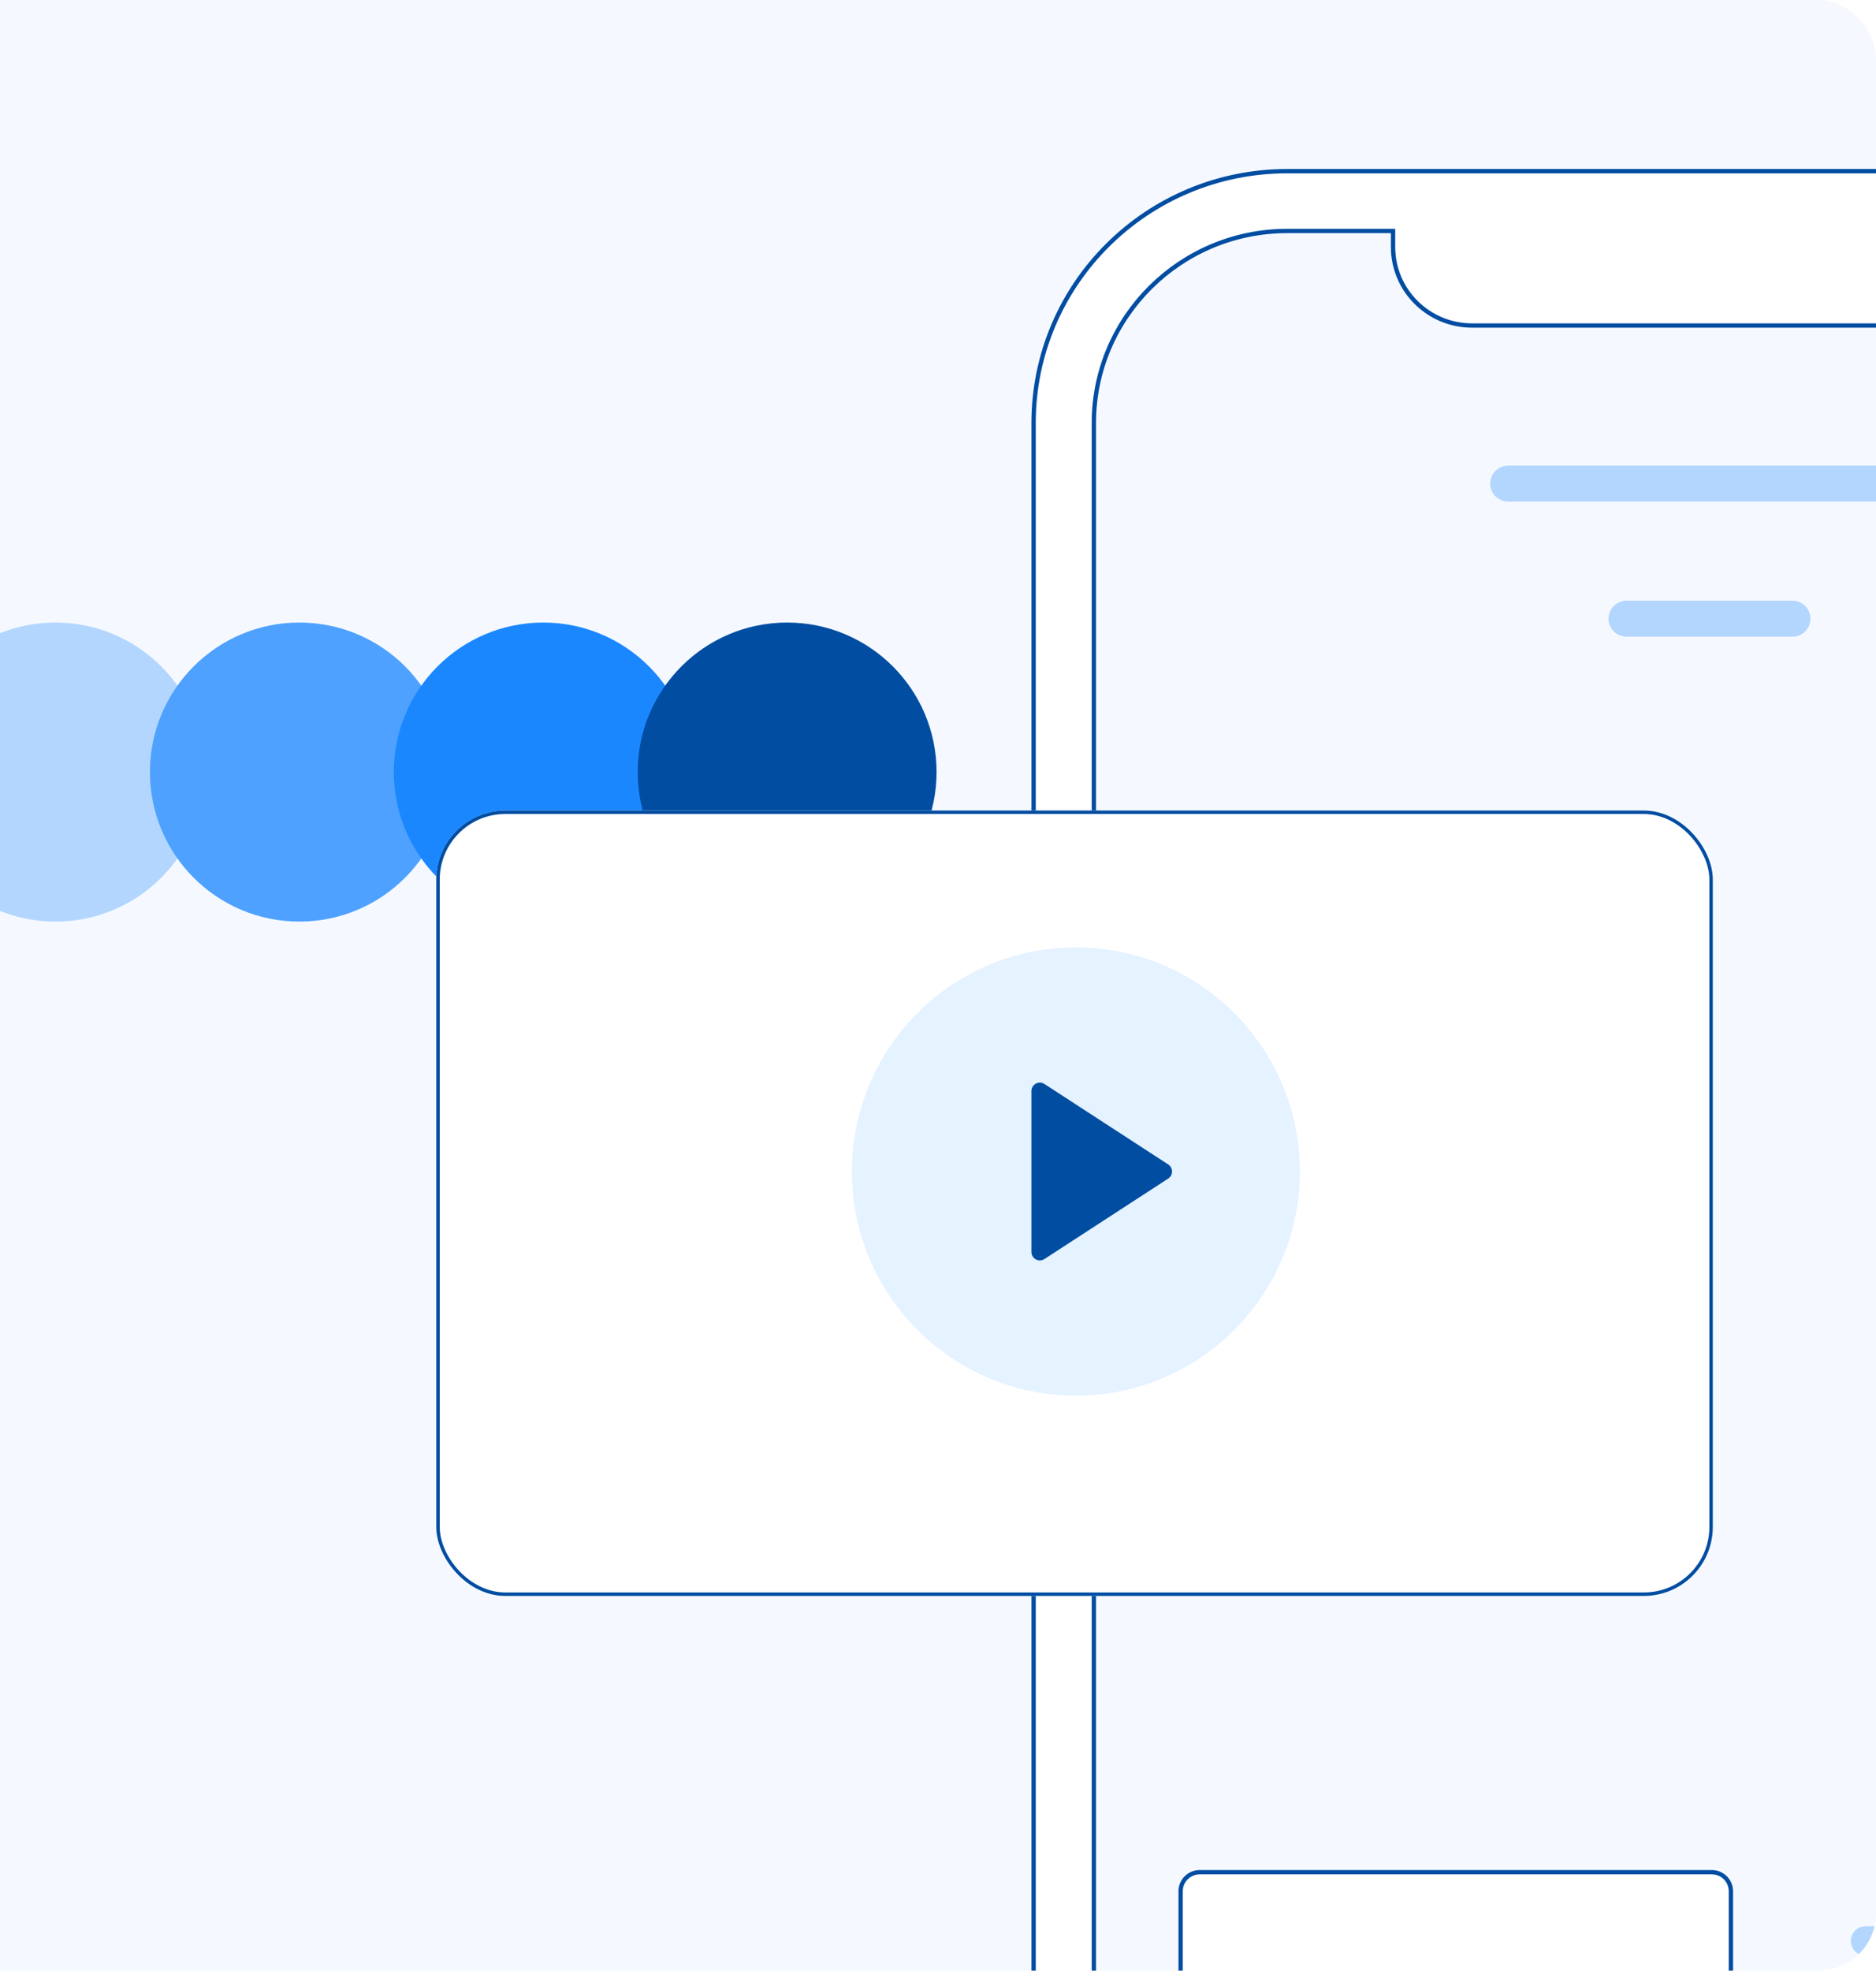 <svg width="261" height="274" viewBox="0 0 261 274" fill="none" xmlns="http://www.w3.org/2000/svg">
<g clip-path="url(#clip0_3349_22754)">
<rect x="-28" width="289" height="274" rx="8" fill="#F5F9FF"/>
<circle cx="7.722" cy="107.349" r="20.79" transform="rotate(180 7.722 107.349)" fill="#B3D6FF"/>
<circle cx="41.651" cy="107.349" r="20.79" transform="rotate(180 41.651 107.349)" fill="#4EA1FF"/>
<circle cx="75.581" cy="107.349" r="20.79" transform="rotate(180 75.581 107.349)" fill="#1B87FF"/>
<circle cx="109.51" cy="107.349" r="20.79" transform="rotate(180 109.51 107.349)" fill="#004DA2"/>
<path d="M179.087 23.8H297.513C317.003 23.8 332.8 39.476 332.8 58.807V342.193C332.8 361.524 317.003 377.2 297.513 377.2H179.087C159.597 377.2 143.8 361.524 143.8 342.193V58.807C143.8 39.476 159.597 23.8 179.087 23.8ZM179.092 32.114C164.25 32.114 152.185 44.08 152.185 58.81V342.198C152.185 356.921 164.25 368.886 179.092 368.886H297.509C312.241 368.886 324.248 357.083 324.411 342.498H324.419V58.81C324.419 44.08 312.346 32.114 297.513 32.114H282.785V34.359C282.785 40.376 277.865 45.26 271.795 45.26H204.801C198.731 45.26 193.811 40.376 193.811 34.359V32.114H179.092Z" fill="white" stroke="#004DA2" stroke-width="0.6"/>
<path d="M265.83 64.734H209.845C208.45 64.734 207.319 65.857 207.319 67.24C207.319 68.624 208.45 69.746 209.845 69.746H265.83C267.225 69.746 268.356 68.624 268.356 67.24C268.356 65.857 267.225 64.734 265.83 64.734Z" fill="#B3D6FF"/>
<path d="M249.359 83.516H226.307C224.912 83.516 223.781 84.638 223.781 86.022C223.781 87.405 224.912 88.527 226.307 88.527H249.359C250.753 88.527 251.884 87.405 251.884 86.022C251.884 84.638 250.753 83.516 249.359 83.516Z" fill="#B3D6FF"/>
<path d="M166.92 260.312H238.149C239.623 260.312 240.813 261.496 240.813 262.952V316.276C240.813 317.732 239.623 318.917 238.149 318.917H166.92C165.446 318.917 164.256 317.732 164.256 316.276V262.952C164.256 261.496 165.446 260.312 166.92 260.312Z" fill="white" stroke="#004DA2" stroke-width="0.6"/>
<g filter="url(#filter0_dd_3349_22754)">
<rect x="60.697" y="108.699" width="177.6" height="109.2" rx="9.6" fill="white"/>
<rect x="60.937" y="108.939" width="177.12" height="108.72" rx="9.36" stroke="#004DA2" stroke-width="0.48"/>
</g>
<path d="M149.681 194.045C166.89 194.045 180.839 180.095 180.839 162.887C180.839 145.678 166.89 131.729 149.681 131.729C132.473 131.729 118.523 145.678 118.523 162.887C118.523 180.095 132.473 194.045 149.681 194.045Z" fill="#E5F2FF"/>
<path d="M145.305 150.717L162.531 161.907C163.239 162.369 163.239 163.407 162.531 163.869L145.305 175.059C144.525 175.563 143.499 175.005 143.499 174.075V151.701C143.499 150.771 144.531 150.213 145.305 150.717Z" fill="#004DA2"/>
<path d="M392.207 267.826H259.543C258.414 267.826 257.5 268.74 257.5 269.869C257.5 270.998 258.414 271.912 259.543 271.912H392.207C393.336 271.912 394.25 270.998 394.25 269.869C394.25 268.74 393.336 267.826 392.207 267.826Z" fill="#B3D6FF"/>
</g>
<defs>
<filter id="filter0_dd_3349_22754" x="36.697" y="88.699" width="225.6" height="157.199" filterUnits="userSpaceOnUse" color-interpolation-filters="sRGB">
<feFlood flood-opacity="0" result="BackgroundImageFix"/>
<feColorMatrix in="SourceAlpha" type="matrix" values="0 0 0 0 0 0 0 0 0 0 0 0 0 0 0 0 0 0 127 0" result="hardAlpha"/>
<feOffset/>
<feGaussianBlur stdDeviation="0.222"/>
<feComposite in2="hardAlpha" operator="out"/>
<feColorMatrix type="matrix" values="0 0 0 0 0 0 0 0 0 0 0 0 0 0 0 0 0 0 0.7 0"/>
<feBlend mode="normal" in2="BackgroundImageFix" result="effect1_dropShadow_3349_22754"/>
<feColorMatrix in="SourceAlpha" type="matrix" values="0 0 0 0 0 0 0 0 0 0 0 0 0 0 0 0 0 0 127 0" result="hardAlpha"/>
<feOffset dy="4"/>
<feGaussianBlur stdDeviation="12"/>
<feComposite in2="hardAlpha" operator="out"/>
<feColorMatrix type="matrix" values="0 0 0 0 0 0 0 0 0 0 0 0 0 0 0 0 0 0 0.1 0"/>
<feBlend mode="normal" in2="effect1_dropShadow_3349_22754" result="effect2_dropShadow_3349_22754"/>
<feBlend mode="normal" in="SourceGraphic" in2="effect2_dropShadow_3349_22754" result="shape"/>
</filter>
<clipPath id="clip0_3349_22754">
<rect x="-28" width="289" height="274" rx="8" fill="white"/>
</clipPath>
</defs>
</svg>

